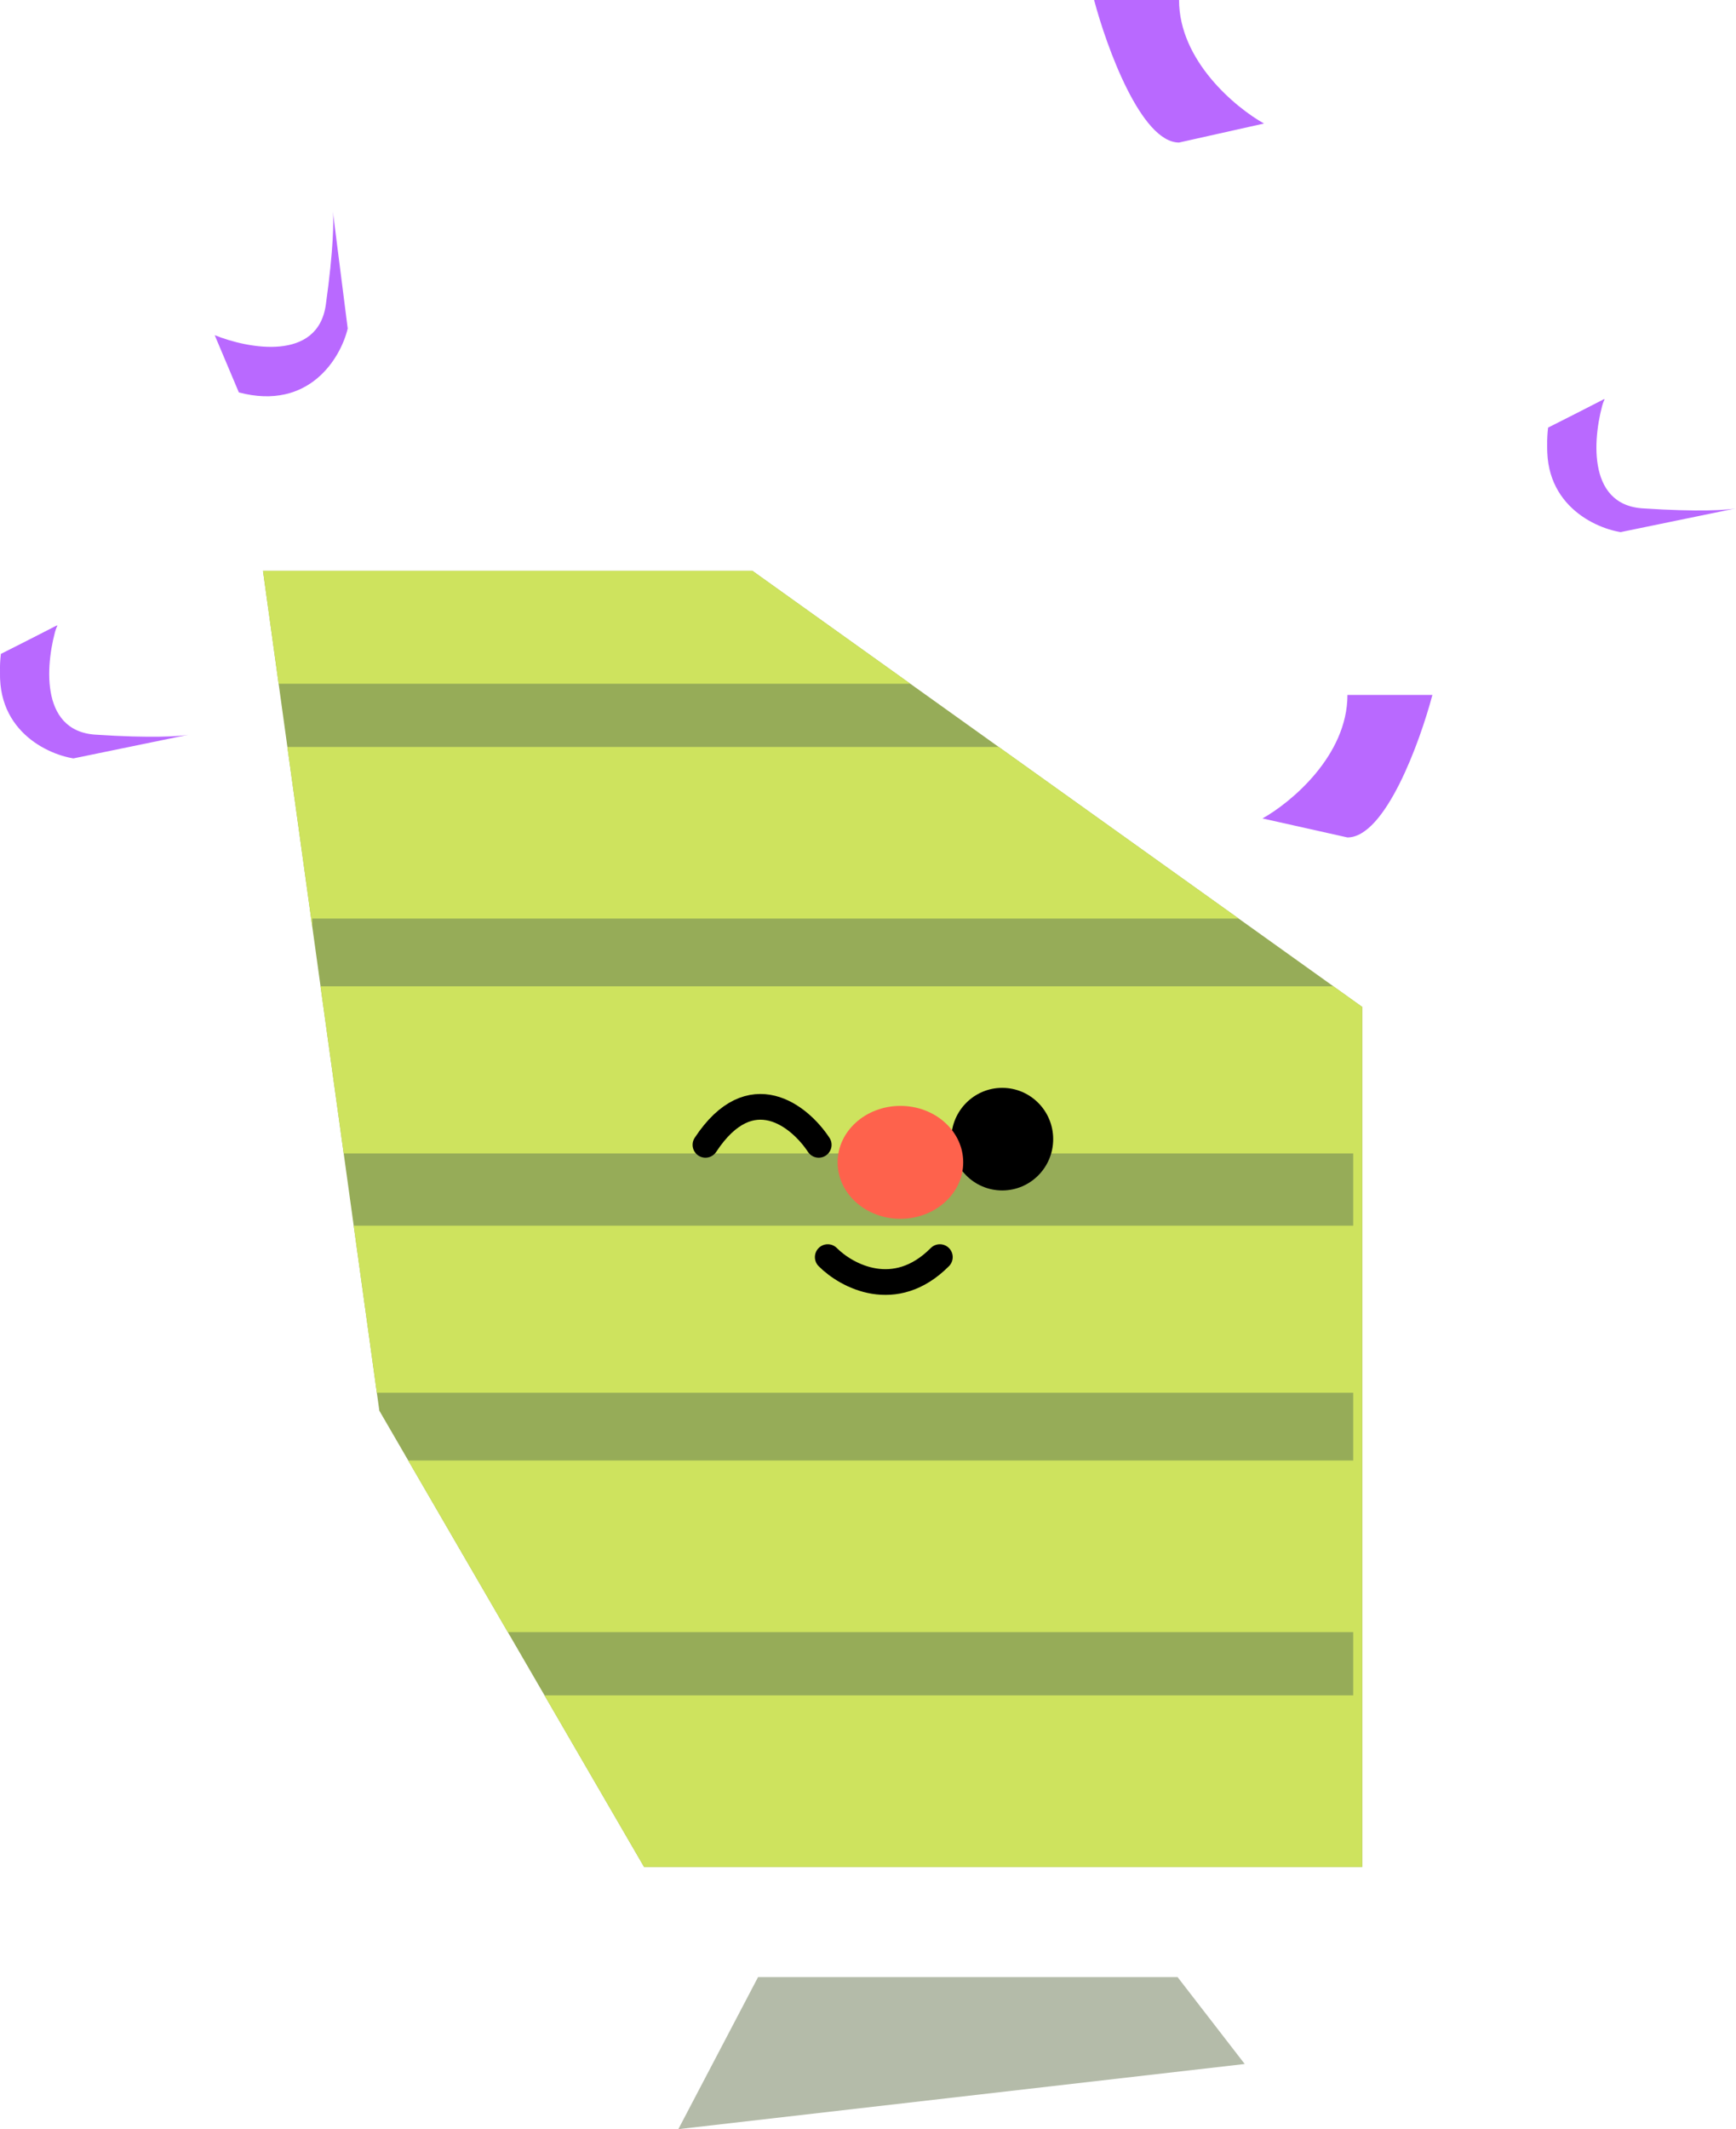 <svg width="230" height="282" viewBox="0 0 230 282" fill="none" xmlns="http://www.w3.org/2000/svg">
<path d="M0.265 86.606L7.544 82.83C6.088 87.445 5.069 96.8 12.639 97.303C20.061 97.797 23.892 97.524 24.953 97.316L25.013 97.303C24.994 97.307 24.974 97.311 24.953 97.316L9.727 100.449C5.845 99.82 -1.482 96.171 0.265 86.606Z" fill="#B969FF"/>
<path d="M178.521 110.918C183.524 110.918 188.11 98.333 189.777 92.04H178.521C178.521 100.095 171.017 106.304 167.265 108.401L178.521 110.918Z" fill="#B969FF"/>
<path d="M31.646 51.977L28.446 44.392C32.911 46.196 42.106 47.915 43.168 40.356C44.209 32.944 44.224 29.08 44.096 27.999L44.089 27.938C44.091 27.957 44.094 27.978 44.096 27.999L46.069 43.511C45.157 47.36 40.995 54.442 31.646 51.977Z" fill="#B969FF"/>
<path d="M205.252 56.633L212.53 52.858C211.075 57.472 210.056 66.828 217.626 67.331C225.048 67.825 228.878 67.552 229.94 67.343L230 67.331C229.981 67.335 229.961 67.339 229.94 67.343L214.714 70.477C210.832 69.848 203.505 66.198 205.252 56.633Z" fill="#B969FF"/>
<path d="M212.609 52.858C210.402 57.3 207.415 65.86 210.87 68.502C211.498 68.835 212.095 69.071 212.609 69.219C211.904 69.1 211.33 68.854 210.87 68.502C207.928 66.944 204.281 63.27 205.105 56.633L212.609 52.858Z" fill="#B969FF"/>
<path d="M7.622 82.83C5.415 87.273 2.428 95.832 5.883 98.474C6.512 98.807 7.108 99.043 7.622 99.191C6.917 99.073 6.343 98.826 5.883 98.474C2.941 96.916 -0.706 93.242 0.118 86.606L7.622 82.83Z" fill="#B969FF"/>
<path d="M156.211 18.878C151.208 18.878 146.622 6.293 144.955 0H156.211C156.211 8.055 163.715 14.263 167.467 16.361L156.211 18.878Z" fill="#B969FF"/>
<path d="M50.257 186.842L34.843 75.605H99.686L180.473 133.362V247.274H85.335L50.257 186.842Z" fill="#96AC58"/>
<path d="M180.473 133.362V247.272H85.335L72.142 224.545H179.284V216.171H67.282L54.087 193.439H179.284V184.467H49.928L46.862 162.336H179.284V152.766H45.536L42.469 130.636H176.66L180.473 133.362ZM164.109 121.663H41.381V122.787L38.076 98.933H132.316L164.109 121.663ZM120.603 90.559H36.916L34.843 75.605H99.686L120.603 90.559Z" fill="#CEE35E"/>
<path d="M109.667 166.501C112.142 168.993 118.578 172.48 124.519 166.501" stroke="black" stroke-width="3.405" stroke-linecap="round" stroke-linejoin="round"/>
<path d="M108.47 151.632C105.969 147.833 99.466 142.515 93.463 151.632" stroke="black" stroke-width="3.405" stroke-linecap="round" stroke-linejoin="round"/>
<ellipse cx="132.784" cy="150.877" rx="6.751" ry="6.794" fill="black"/>
<ellipse cx="119.294" cy="153.95" rx="8.322" ry="7.477" fill="#FE624C"/>
<path d="M100.433 261.863H156.017L164.911 273.37L89.872 282L100.433 261.863Z" fill="#8F9A7F" fill-opacity="0.67"/>
</svg>
